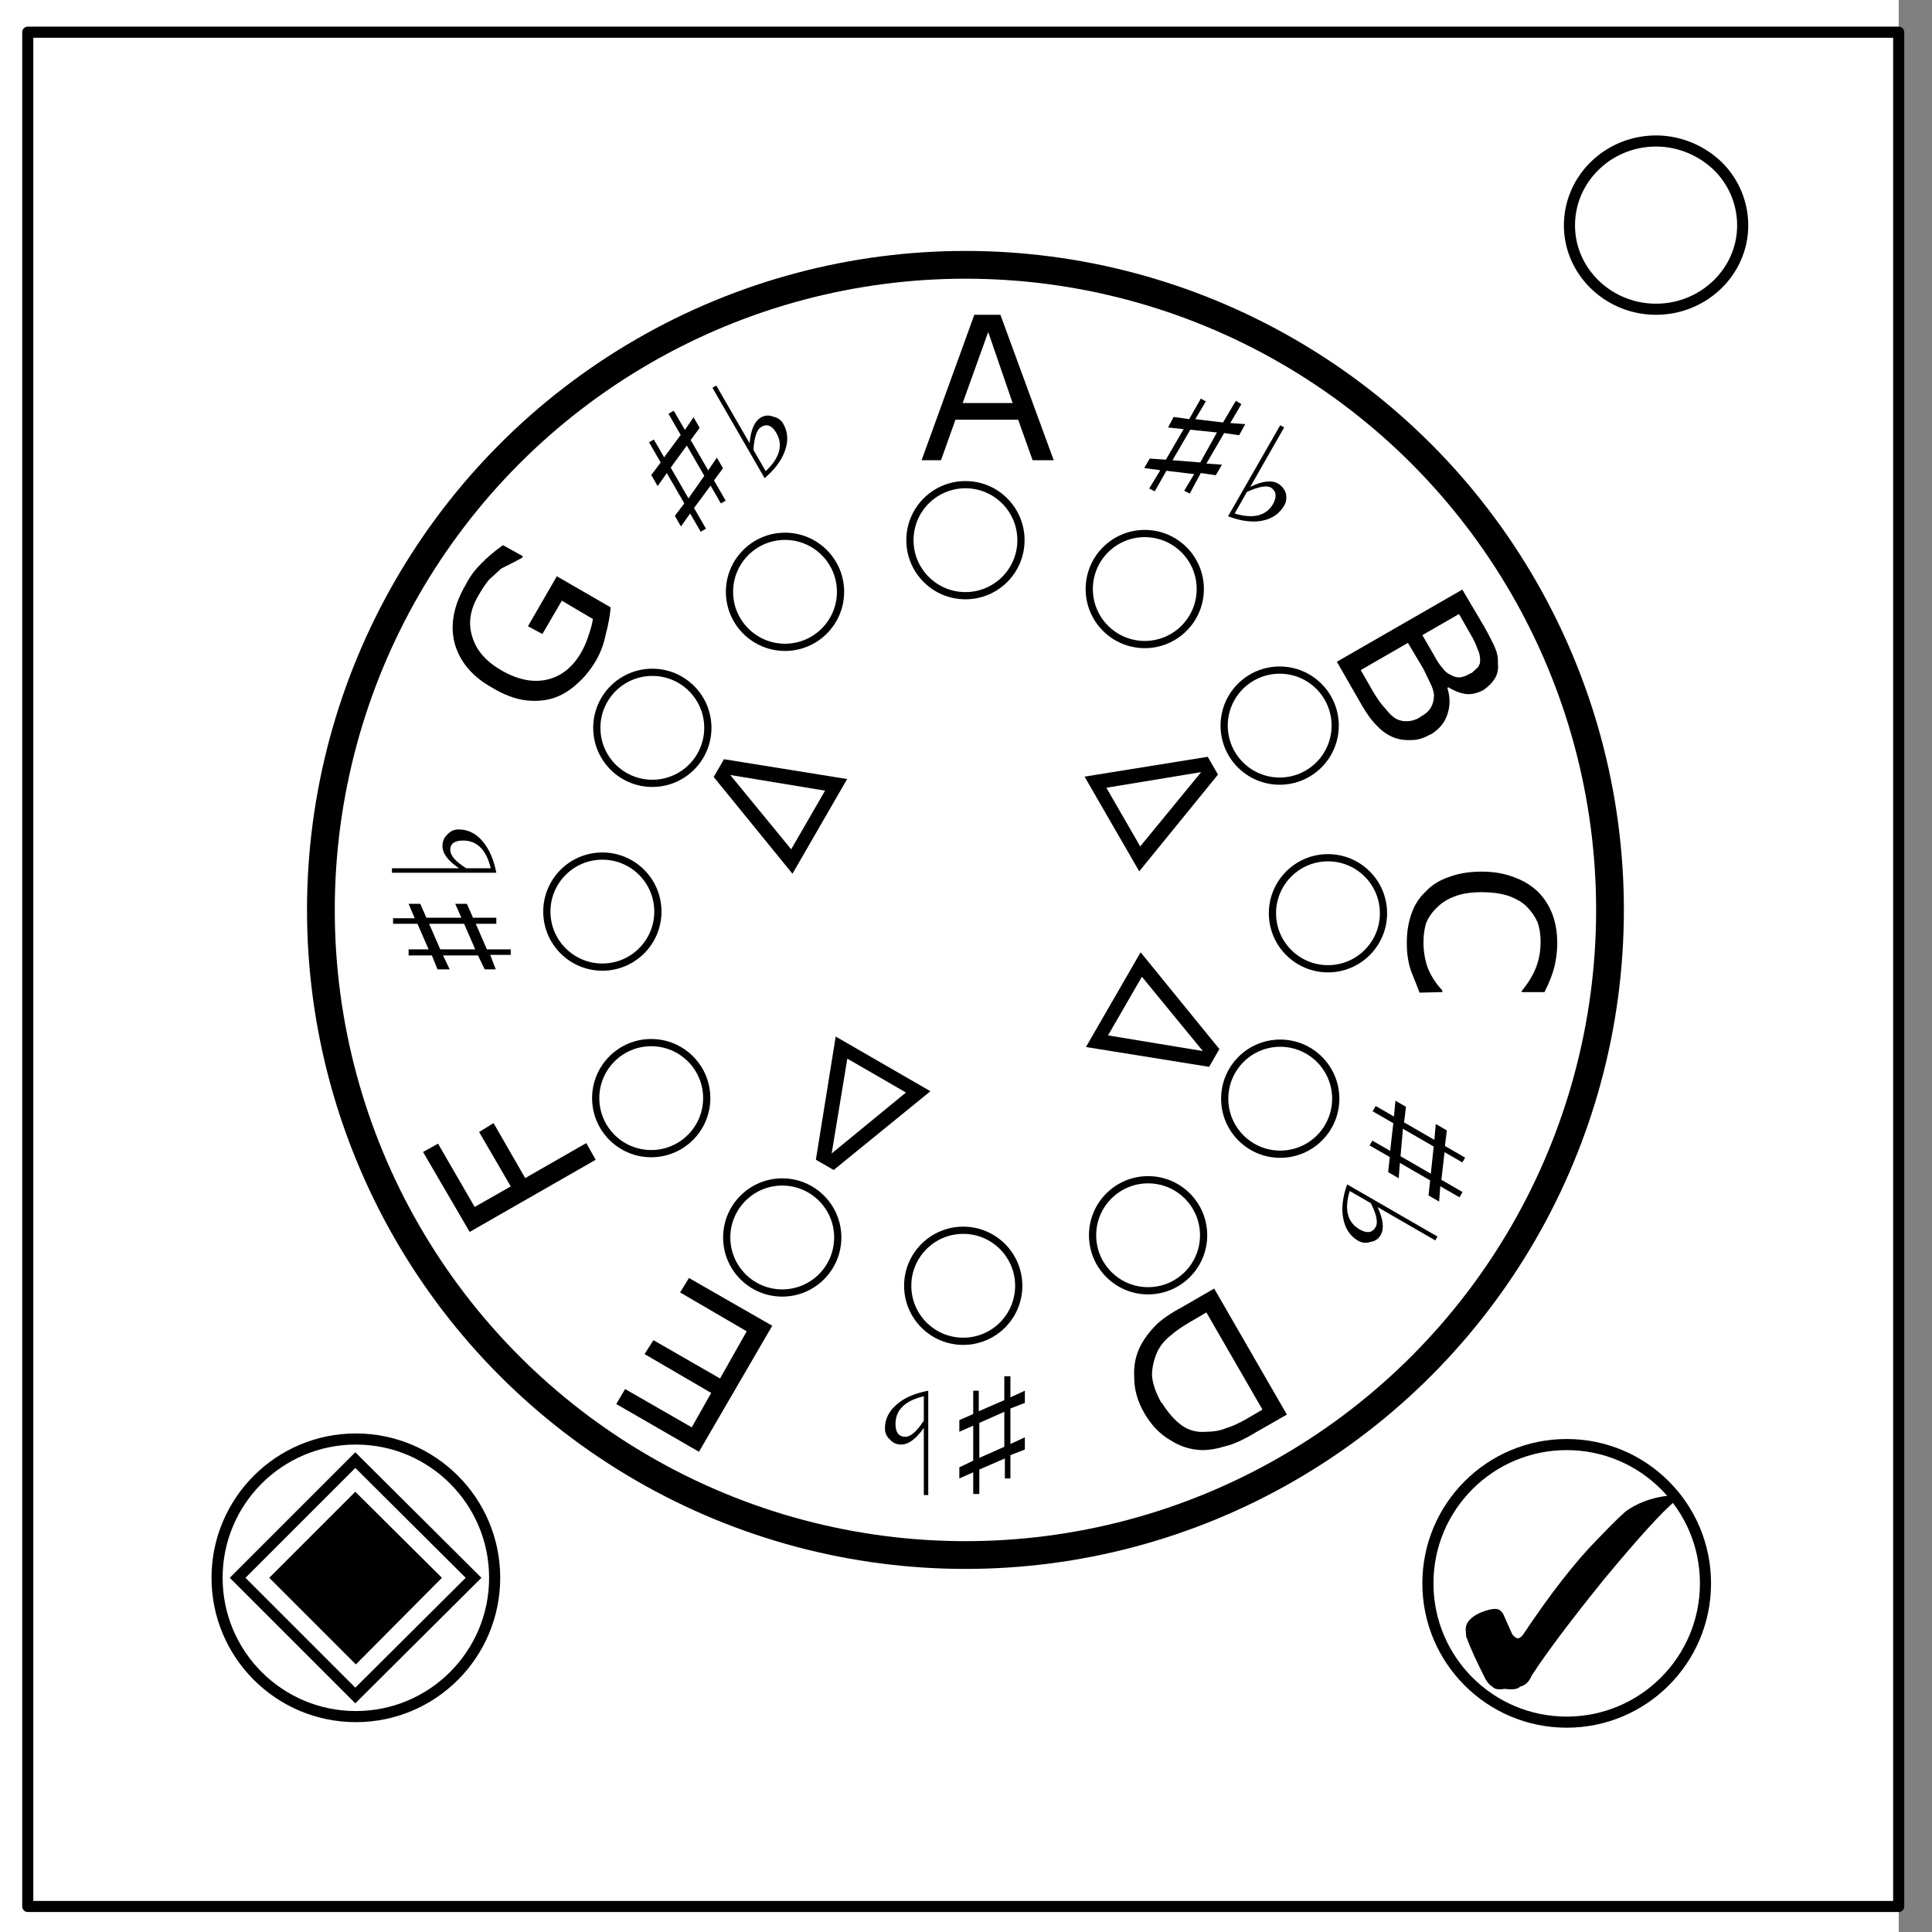 <svg xmlns="http://www.w3.org/2000/svg" xmlns:xlink="http://www.w3.org/1999/xlink" viewBox="0 0 348 348"><rect x="0" y="0" width="348" height="348" fill="#808080" stroke="none"/><defs><path id="a" d="m126.6 87.4-2.5 1.1v4.2h-1V89l-4.6 2v4.3h-1.1v-3.8l-2.6 1.2v-2.2l2.6-1.1v-6.3l-2.6 1.2V82l2.6-1.1v-4.2h1v3.7l4.6-2V74h1.1v4l2.5-1.2V79l-2.5 1.1v6.3l2.5-1.2zm-3.6-.5v-6.3l-4.5 2V89z"/><path id="b" d="M132.2 92.7V73.9h.8v12q2.1-3 4.1-3 1.2 0 2 1 .9.8.9 2 0 2.5-2.1 4.3-2 1.8-5.7 2.5zm.8-1q5.1-1.2 5.1-5 0-2.3-1.8-2.3-1.4 0-3.3 2.9z"/><path id="c" d="M192.3 160.7h-19.7l8-21h3.7zm-3.8-2.4-6.1-16.2-6.1 16.2z"/></defs><path fill="none" d="M0 0h348v348H0z"/><path fill="#fff" d="M-6 0h348v348H-6z"/><path fill="none" stroke="#000" stroke-linejoin="round" d="M5 5.8h337v337.6H5z"/><path fill="#fff" stroke="#000" stroke-linejoin="round" stroke-width="2" d="M5 5.8h337v337.6H5z"/><path fill="#fff" d="M282.7 40.6c0-8.4 7-15.2 15.6-15.2 4.1 0 8 1.6 11 4.4a15 15 0 0 1 4.6 10.8c0 8.3-7 15.1-15.6 15.1s-15.6-6.8-15.6-15.1z"/><path fill="#fff" stroke="#000" stroke-linejoin="round" stroke-width="2" d="M282.7 40.6c0-8.4 7-15.2 15.6-15.2 4.1 0 8 1.6 11 4.4a15 15 0 0 1 4.6 10.8c0 8.3-7 15.1-15.6 15.1s-15.6-6.8-15.6-15.1z"/><path fill="none" d="M38.4 95.7h107.2V196H38.4zm114 0h107.3V196H152.5zm-114 110.8h107.2v100.2H38.4zm114 0h107.3v100.2H152.5z"/><circle cx="64.1" cy="267" r="25" fill="rgba(255,255,255,0)" stroke="#000" stroke-width="2" transform="translate(0 17.2)"/><circle cx="64.1" cy="267" r="25" fill="rgba(255,255,255,0)" stroke="#000" stroke-width="2" transform="translate(218.1 18.2)"/><path fill="rgba(216,216,216,0)" stroke="#000" stroke-width="2" d="m64 263 21.3 21.2L64 305.4l-21.2-21.2z"/><path d="m64 268.7 15.6 15.5-15.5 15.6-15.6-15.6z"/><ellipse cx="173.9" cy="163.9" fill="none" stroke="#000" stroke-width="5" rx="116.1" ry="116.2"/><path d="m264.1 294.8-.1-1.3q0-1.8 2.6-3 1.7-.7 2.7-.7 1 0 1.5 1l1.6 3.6q.6.7 1 .7t.9-.6q7.4-11.1 13.4-17.2 4.6-4.8 5.6-5.4 3.5-2.3 8.4-2.6l.1 1q-3.7 3.1-12.9 14.2-8.9 11-13 17.3-.7 1.7-2.1 2-.6.7-2.8.4-1.6.3-2.2-.4-.6-.3-1.2-1.3-2.4-4.7-3.5-7.7z" aria-label="✓"/><circle cx="415.3" cy="114.1" r="10" fill="none" stroke="#000" stroke-width="1.3" transform="translate(-273.9 -7.5)"/><circle cx="173.9" cy="97.3" r="10" fill="none" stroke="#000" stroke-width="1.3"/><circle cx="206.2" cy="106.1" r="10" fill="none" stroke="#000" stroke-width="1.3"/><circle cx="415.3" cy="114.1" r="10" fill="none" stroke="#000" stroke-width="1.3" transform="translate(-297.8 17)"/><circle cx="108.5" cy="164.2" r="10" fill="none" stroke="#000" stroke-width="1.3"/><circle cx="117.3" cy="197.8" r="10" fill="none" stroke="#000" stroke-width="1.3"/><circle cx="140.9" cy="222.9" r="10" fill="none" stroke="#000" stroke-width="1.3"/><circle cx="173.5" cy="231.6" r="10" fill="none" stroke="#000" stroke-width="1.3"/><circle cx="206.8" cy="222.5" r="10" fill="none" stroke="#000" stroke-width="1.3"/><circle cx="230.6" cy="197.9" r="10" fill="none" stroke="#000" stroke-width="1.3"/><circle cx="239.2" cy="164.5" r="10" fill="none" stroke="#000" stroke-width="1.3"/><circle cx="226.5" cy="130.9" r="10" fill="none" stroke="#000" stroke-width="1.3" transform="translate(4 -.2)"/><path d="M189.8 82.9H186l-2.6-7.3h-11.3l-2.6 7.3H166l9.5-26.2h4.7zm-7.4-10.3L178 59.8l-4.6 12.8z" aria-label="A"/><path d="M257.6 132.3q-1.7 1-3.3 1-1.7.1-3.1-.4-1.8-.7-3-2-1.4-1.3-2.8-3.7l-4.6-8 22.6-13 3.9 6.6q1.4 2.5 2 3.9t.5 2.7q.2 1.7-.6 2.9-.6 1-2 2-1.7.9-3.3.7-1.6-.3-3-1.2l-.2.1q.8 2.5 0 4.8-.7 2.2-3 3.6zm7.4-11 1.2-1.1q.5-.7.4-1.4 0-1-.5-2-.4-1.2-1.3-2.7l-2-3.5-6.6 3.8 2.2 3.8q.8 1.5 1.5 2.2.5.8 1.5 1.2.8.5 1.7.4 1-.2 1.9-.8zm-9.3 7.9q1.5-.8 2-1.7.6-1 .6-2.3-.1-1-.6-2l-1.3-2.7-2.8-4.7-8.5 4.9 2.3 4q1.2 2 2.2 3 .9 1.2 1.9 1.8 1.1.5 2 .4 1.1 0 2.3-.7z" aria-label="B"/><path d="m255.7 178.8-.7-1.8-.8-2q-.4-1.1-.6-2.4-.2-1.2-.2-2.8 0-2.8.8-5.1.8-2.4 2.5-4 1.6-1.8 4.2-2.7 2.6-1 6-1 3.2 0 5.8 1 2.5.9 4.3 2.6 1.7 1.7 2.6 4 .9 2.4.9 5.3 0 2-.5 4.2-.5 2-1.8 4.6h-4.1v-.2q1.8-2.2 2.6-4.3.8-2.1.8-4.6 0-2-.6-3.6-.7-1.5-2-2.8-1.3-1.2-3.4-1.9-2-.6-4.6-.6-2.8 0-4.7.7-2 .7-3.3 2-1.3 1.2-2 2.8-.5 1.6-.5 3.5 0 2.5.8 4.7.9 2.2 2.6 4v.3z" aria-label="C"/><path d="M206.1 254.5q-1.8-3.1-1.8-6.4-.2-3.3 1.3-6 1-1.8 2.6-3.4t4.8-3.3l5.7-3.3 13.1 22.7-5.6 3.2q-3.3 2-5.5 2.5-2.2.7-4.2.7-3.1-.1-5.7-1.8-2.8-1.6-4.7-4.9zm3.2-1.8q1.6 2.6 3.5 4t4.4 1.2q2 0 3.5-.6 1.7-.5 3.8-1.7l2.9-1.7-10.1-17.5-2.9 1.7q-2.1 1.2-3.6 2.5-1.5 1.2-2.3 2.8-1 2.2-1 4.4.2 2.2 1.7 4.9z" aria-label="D"/><path d="m124.1 230.2 15 8.6-13.2 22.7-14.9-8.6 1.6-2.7 12 6.9 3.5-6.2-12-7 1.6-2.5 12 6.9 4.8-8.5-12-7z" aria-label="E"/><path d="m78.9 206 6.6 11.4 6.5-3.7-5.7-9.8 2.6-1.6 5.7 9.9 11-6.3 1.7 3-22.7 13-8.4-14.4z" aria-label="F"/><path d="M110 109.4q-.2 2.3-.9 4.9-.5 2.5-1.7 4.6-1.5 2.6-3.6 4.4-2 1.8-4.3 2.5-2.4.7-5.1.3-2.7-.4-5.7-2.2-5.4-3-6.8-8-1.3-5 2-10.6 1-2 2.7-3.7 1.6-1.7 4-3.4l3.6 2-.2.3-1.7.9-2 1-2.2 2q-1 1.2-2 3-2.2 3.8-1 7.4 1.1 3.6 5.3 6 4.4 2.5 8.2 1.6 3.8-.9 6.1-4.9.8-1.4 1.3-3 .6-1.7.8-3l-5.6-3.3-3.5 6-2.6-1.4 5.2-9z" aria-label="G"/><g aria-label="♯♭" transform="rotate(-30 122.7 79.1)"><use xlink:href="#a"/><use xlink:href="#b"/></g><path d="m219 85.6-2.7-.4-2 3.7-1-.5 1.8-3-5-.6-2.1 3.7-1-.5 2-3.3-2.9-.4 1-1.7 2.9.2 3.2-5.5-2.8-.3 1-1.9 2.8.4 2.1-3.7.9.5-1.9 3.2 5 .6 2.3-3.9 1 .6-2 3.4 2.7.2-1.1 2-2.7-.4-3.2 5.5 2.8.2zm-2.8-2.3 3-5.4-4.8-.5-3.2 5.5zm5 9.7 9.4-16.4.7.4-6.1 10.7q3.3-1.6 5-.6 1 .6 1.4 1.7.3 1.3-.3 2.3-1.3 2.2-4 2.7-2.6.5-6.1-.8zm1.2-.5q5 1.5 6.9-1.7 1.1-2-.4-3-1.2-.6-4.3.8z" aria-label="♯♭"/><g aria-label="♯♭" transform="rotate(120 152.6 184.9)"><use xlink:href="#a"/><use xlink:href="#b"/></g><path d="m172.8 255.8 2.5-1.1v-4.2h1v3.7l4.6-2v-4.3h1.1v3.8l2.6-1.2v2.2l-2.6 1v6.4l2.6-1.2v2.2l-2.6 1v4.2h-1v-3.6l-4.6 2v4.4h-1.1v-3.9l-2.5 1.1v-2l2.5-1.2v-6.3l-2.5 1.1zm3.6.5v6.3l4.5-2v-6.3zm-9.2-5.8v18.8h-.8v-12.1q-2.1 3-4.1 3-1.2 0-2-.9-.9-.8-.9-2 0-2.5 2.1-4.3 2-1.8 5.7-2.5zm-.8 1q-5.1 1.2-5.1 5 0 2.3 1.8 2.3 1.4 0 3.3-2.9zm-82.3-88.7 1.1 2.5h4.2v1.1h-3.7l2 4.6H92v1h-3.7l1 2.6h-2l-1.2-2.5h-6.3l1.2 2.5h-2.2l-1-2.5h-4.2V171h3.6l-2-4.6h-4.4v-1h3.9l-1.1-2.6h2.1l1.1 2.5h6.3l-1.1-2.5zm-.5 3.6h-6.3l2 4.6h6.3zm5.8-9.2H70.6v-.8h12.1q-3-2-3-4 0-1.3.9-2.1.8-.9 2-.9 2.5 0 4.3 2.1 1.8 2.1 2.5 5.7zm-1-.8q-1.2-5-5-5-2.3 0-2.3 1.7 0 1.5 2.9 3.3z" aria-label="♯♭"/><use xlink:href="#c" aria-label="Δ" transform="rotate(60 202 170)"/><use xlink:href="#c" aria-label="Δ" transform="rotate(-60 154.8 184.9)"/><use xlink:href="#c" aria-label="Δ" transform="rotate(-150 174.9 179.3)"/><use xlink:href="#c" aria-label="Δ" transform="rotate(120 185.9 175.6)"/></svg>